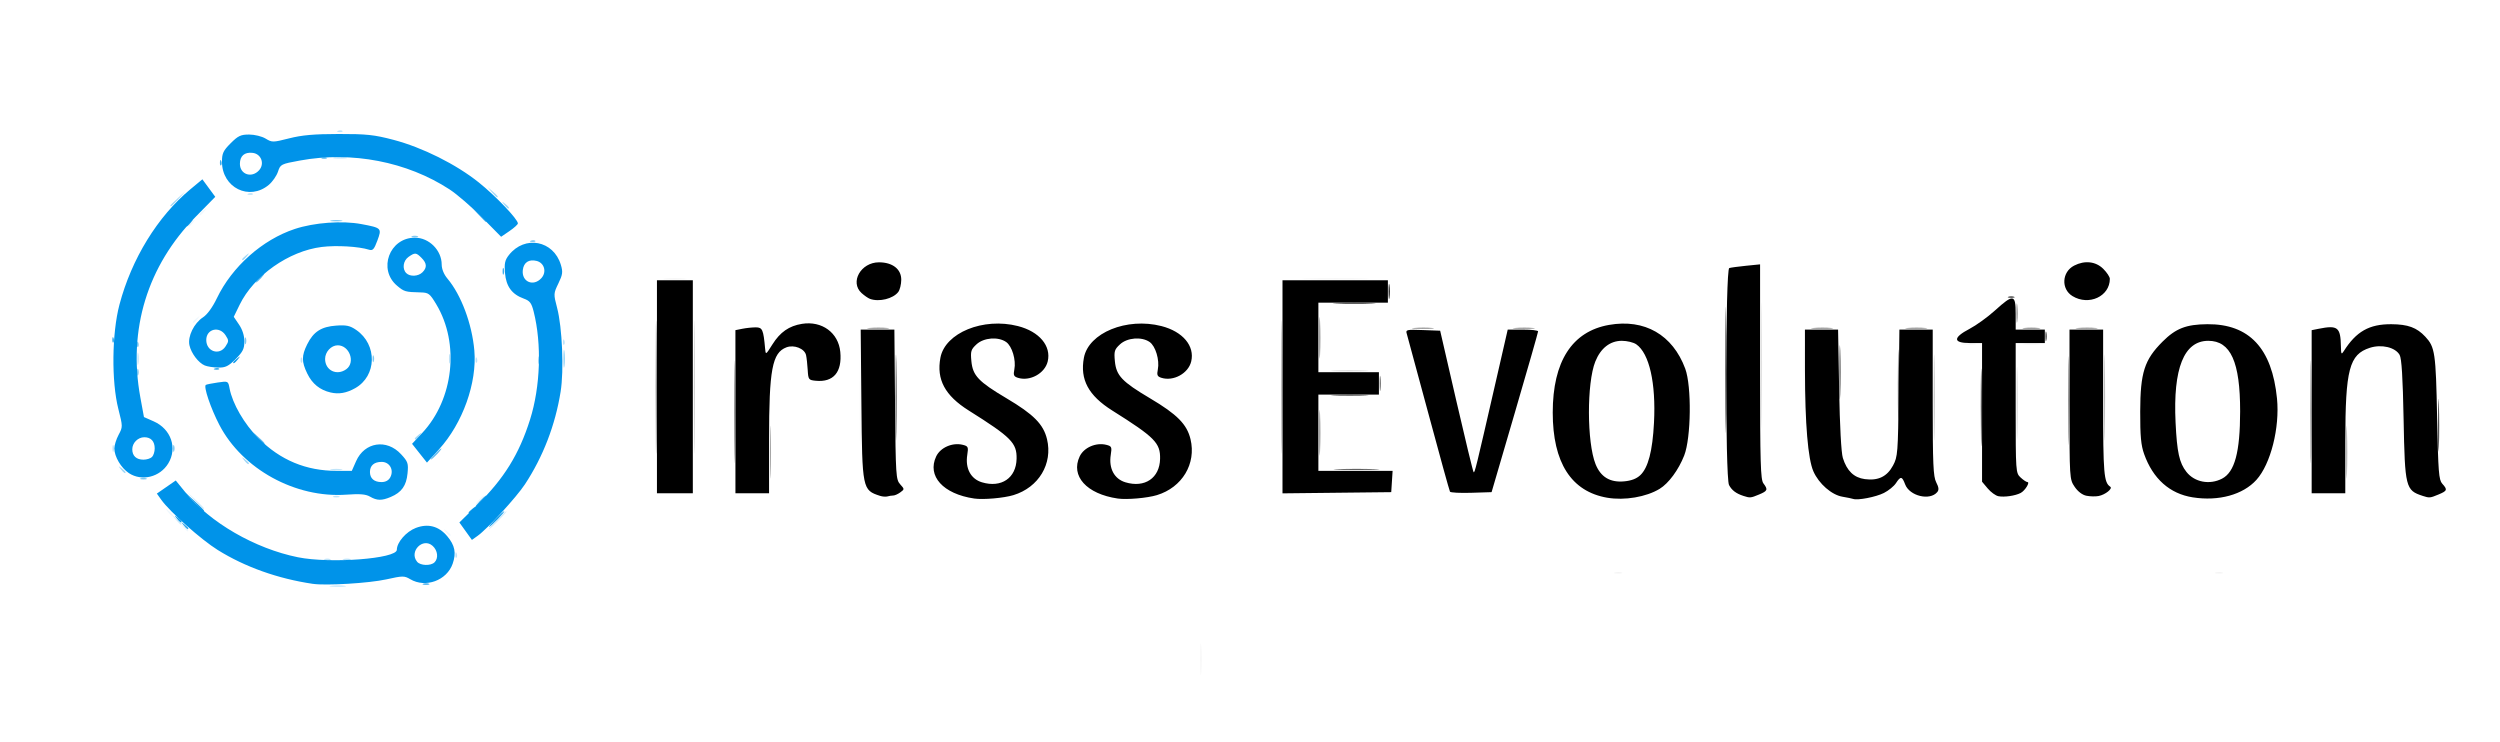 <?xml version="1.0" encoding="UTF-8" standalone="no"?>
<!-- Created with Inkscape (http://www.inkscape.org/) -->

<svg
   width="295.01mm"
   height="87.577mm"
   viewBox="0 0 295.01 87.577"
   version="1.1"
   id="svg5"
   xml:space="preserve"
   inkscape:version="1.2.2 (1:1.2.2+202212051552+b0a8486541)"
   sodipodi:docname="logo_iriss_evolution.svg"
   xmlns:inkscape="http://www.inkscape.org/namespaces/inkscape"
   xmlns:sodipodi="http://sodipodi.sourceforge.net/DTD/sodipodi-0.dtd"
   xmlns="http://www.w3.org/2000/svg"
   xmlns:svg="http://www.w3.org/2000/svg"><sodipodi:namedview
     id="namedview7"
     pagecolor="#ffffff"
     bordercolor="#000000"
     borderopacity="0.25"
     inkscape:showpageshadow="2"
     inkscape:pageopacity="0.0"
     inkscape:pagecheckerboard="0"
     inkscape:deskcolor="#d1d1d1"
     inkscape:document-units="mm"
     showgrid="false"
     inkscape:zoom="1"
     inkscape:cx="658.5"
     inkscape:cy="216"
     inkscape:window-width="1920"
     inkscape:window-height="1007"
     inkscape:window-x="0"
     inkscape:window-y="0"
     inkscape:window-maximized="1"
     inkscape:current-layer="g179" /><defs
     id="defs2" /><g
     inkscape:label="Layer 1"
     inkscape:groupmode="layer"
     id="layer1"
     transform="translate(-53.616,-104.105)"><g
       id="g179"><path
         style="fill:#f8f8f8;stroke-width:0.265"
         d="m 337.095,154.773 c 2.7e-4,-2.765 0.04,-3.86 0.087,-2.434 0.048,1.426 0.048,3.689 0,5.027 -0.048,1.339 -0.087,0.171 -0.087,-2.593 z"
         id="path317" /><path
         style="fill:#f6f6f6;stroke-width:0.265"
         d="m 155.069,151.333 c 1e-4,-4.657 0.036,-6.524 0.08,-4.151 0.044,2.374 0.044,6.184 -1.9e-4,8.467 -0.044,2.283 -0.08,0.341 -0.08,-4.316 z m 111.383,-3.175 c -2.3e-4,-2.91 0.038,-4.137 0.086,-2.726 0.048,1.411 0.048,3.792 5.3e-4,5.292 -0.047,1.499 -0.086,0.345 -0.086,-2.566 z"
         id="path315" /><path
         id="path313"
         style="fill:#eef7fd;stroke-width:0.265"
         d="m 77.957,128.711 c -0.014,-0.014 -0.121,0.066 -0.331,0.231 -0.255,0.2 -0.463,0.408 -0.463,0.463 0,0.218 0.217,0.077 0.563,-0.363 0.165,-0.21 0.245,-0.317 0.231,-0.331 z m -1.323,1.323 c -0.014,-0.014 -0.121,0.066 -0.331,0.231 -0.255,0.2 -0.463,0.408 -0.463,0.463 0,0.218 0.217,0.077 0.563,-0.363 0.165,-0.21 0.245,-0.317 0.231,-0.331 z m 0.529,11.377 c -0.014,-0.014 -0.121,0.066 -0.331,0.231 -0.255,0.2 -0.463,0.408 -0.463,0.463 0,0.218 0.217,0.077 0.563,-0.363 0.165,-0.21 0.245,-0.317 0.231,-0.331 z m 33.552,21.167 c -0.073,0 -0.348,0.238 -0.611,0.529 -0.263,0.291 -0.42,0.529 -0.347,0.529 0.073,0 0.348,-0.238 0.611,-0.529 0.263,-0.291 0.42,-0.529 0.347,-0.529 z m -37.521,1.587 c -0.014,0.014 0.066,0.121 0.231,0.331 0.346,0.441 0.563,0.581 0.563,0.363 0,-0.055 -0.208,-0.263 -0.463,-0.463 -0.21,-0.165 -0.317,-0.245 -0.331,-0.231 z m 1.852,1.852 c -0.014,0.014 0.066,0.121 0.231,0.331 0.346,0.441 0.563,0.581 0.563,0.363 0,-0.055 -0.208,-0.263 -0.463,-0.463 -0.21,-0.165 -0.317,-0.245 -0.331,-0.231 z m 30.956,0.529 c -0.014,0.014 0.067,0.121 0.231,0.331 0.346,0.441 0.563,0.581 0.563,0.363 0,-0.055 -0.208,-0.263 -0.463,-0.463 -0.21,-0.165 -0.317,-0.245 -0.331,-0.231 z" /><path
         style="fill:#f4f4f4;stroke-width:0.265"
         d="m 195.268,181.892 c 0,-1.673 0.043,-2.358 0.096,-1.521 0.052,0.837 0.052,2.206 0,3.043 -0.052,0.837 -0.096,0.152 -0.096,-1.521 z m 48.919,-10.238 c 0.257,-0.067 0.615,-0.063 0.794,0.01 0.179,0.072 -0.032,0.127 -0.468,0.122 -0.437,-0.005 -0.583,-0.065 -0.326,-0.132 z m 70.908,0 c 0.257,-0.067 0.615,-0.063 0.794,0.01 0.179,0.072 -0.032,0.127 -0.468,0.122 -0.437,-0.005 -0.583,-0.065 -0.326,-0.132 z m -29.903,-26.994 c 0.4,-0.061 1.055,-0.061 1.455,0 0.4,0.061 0.073,0.11 -0.728,0.11 -0.8,0 -1.128,-0.05 -0.728,-0.11 z m 7.276,-0.002 c 0.473,-0.059 1.247,-0.059 1.72,0 0.473,0.059 0.086,0.107 -0.86,0.107 -0.946,0 -1.333,-0.048 -0.86,-0.107 z m -160.338,-7.675 c 0.618,-0.056 1.631,-0.056 2.249,0 0.618,0.056 0.112,0.101 -1.124,0.101 -1.237,0 -1.743,-0.046 -1.124,-0.101 z m 75.951,-0.004 c 1.791,-0.046 4.648,-0.046 6.35,2.7e-4 1.702,0.046 0.236,0.084 -3.256,0.083 -3.493,-1.8e-4 -4.885,-0.038 -3.094,-0.084 z"
         id="path311" /><path
         style="fill:#ceeafa;stroke-width:0.265"
         d="m 112.221,165.488 c 0.568,-0.582 1.093,-1.058 1.166,-1.058 0.073,0 -0.333,0.476 -0.901,1.058 -0.568,0.582 -1.093,1.058 -1.166,1.058 -0.073,0 0.333,-0.476 0.901,-1.058 z m -37.861,-0.066 -0.504,-0.595 0.595,0.504 c 0.559,0.474 0.716,0.687 0.504,0.687 -0.05,0 -0.318,-0.268 -0.595,-0.595 z m 2.26,-2.249 -0.912,-0.992 0.992,0.912 c 0.546,0.501 0.992,0.948 0.992,0.992 0,0.202 -0.224,0.012 -1.073,-0.912 z"
         id="path299" /><path
         style="fill:#bfe4f9;stroke-width:0.265"
         d="m 91.914,170.075 c 0.182,-0.073 0.48,-0.073 0.661,0 0.182,0.073 0.033,0.133 -0.331,0.133 -0.364,0 -0.513,-0.06 -0.331,-0.133 z m 2.254,-0.008 c 0.257,-0.067 0.615,-0.063 0.794,0.01 0.179,0.072 -0.031,0.127 -0.468,0.122 -0.437,-0.005 -0.583,-0.065 -0.326,-0.132 z m -1.46,-10.587 c 0.327,-0.063 0.863,-0.063 1.191,0 0.327,0.063 0.06,0.115 -0.595,0.115 -0.655,0 -0.923,-0.052 -0.595,-0.115 z m 0.81,-39.946 c 0.191,-0.076 0.419,-0.067 0.507,0.021 0.088,0.088 -0.068,0.15 -0.347,0.139 -0.308,-0.013 -0.371,-0.075 -0.16,-0.16 z"
         id="path297" /><path
         style="fill:#bee3f9;stroke-width:0.265"
         d="m 92.713,173.234 c 0.476,-0.059 1.19,-0.058 1.587,0.003 0.398,0.06 0.009,0.109 -0.865,0.107 -0.873,-0.002 -1.198,-0.051 -0.723,-0.11 z m 14.634,-3.667 c 0.013,-0.308 0.075,-0.371 0.16,-0.16 0.076,0.191 0.067,0.419 -0.021,0.507 -0.088,0.088 -0.15,-0.068 -0.139,-0.347 z m -14.375,-6.9 c 0.182,-0.073 0.48,-0.073 0.661,0 0.182,0.073 0.033,0.133 -0.331,0.133 -0.364,0 -0.513,-0.06 -0.331,-0.133 z M 66.887,157.022 c 0,-0.364 0.06,-0.513 0.133,-0.331 0.073,0.182 0.073,0.48 0,0.661 -0.073,0.182 -0.133,0.033 -0.133,-0.331 z m 2.941,-10.583 c 0,-0.655 0.052,-0.923 0.115,-0.595 0.063,0.327 0.063,0.863 0,1.191 -0.063,0.327 -0.115,0.059 -0.115,-0.595 z m 36.766,0 c 0,-0.509 0.054,-0.718 0.121,-0.463 0.067,0.255 0.067,0.671 0,0.926 -0.067,0.255 -0.121,0.046 -0.121,-0.463 z m -17.503,0.11 c 0.013,-0.308 0.075,-0.371 0.16,-0.16 0.076,0.191 0.067,0.419 -0.021,0.507 -0.088,0.088 -0.15,-0.068 -0.139,-0.347 z m 20.638,0 c 0.013,-0.308 0.075,-0.371 0.16,-0.16 0.076,0.191 0.067,0.419 -0.021,0.507 -0.088,0.088 -0.15,-0.068 -0.139,-0.347 z m 10.319,-2.117 c 0.013,-0.308 0.075,-0.371 0.16,-0.16 0.076,0.191 0.067,0.419 -0.021,0.507 -0.088,0.088 -0.15,-0.068 -0.139,-0.347 z m -37.112,-17.489 c 0.191,-0.076 0.419,-0.067 0.507,0.021 0.088,0.088 -0.068,0.15 -0.347,0.139 -0.308,-0.013 -0.371,-0.075 -0.16,-0.16 z m 10.174,-4.242 c 0.402,-0.061 0.997,-0.059 1.323,0.004 0.325,0.063 -0.004,0.113 -0.731,0.111 -0.728,-0.002 -0.994,-0.053 -0.592,-0.114 z"
         id="path295" /><path
         style="fill:#dcdcdc;stroke-width:0.265"
         d="m 261.435,147.232 c 0,-6.621 0.034,-9.33 0.076,-6.019 0.042,3.311 0.042,8.728 0,12.039 -0.042,3.311 -0.076,0.602 -0.076,-6.019 z"
         id="path291" /><path
         style="fill:#dadada;stroke-width:0.265"
         d="m 211.109,147.829 c 0.982,-0.051 2.59,-0.051 3.572,0 0.982,0.051 0.179,0.093 -1.786,0.093 -1.965,0 -2.768,-0.042 -1.786,-0.093 z"
         id="path287" /><path
         style="fill:#d0d0d0;stroke-width:0.265"
         d="m 291.591,151.598 c 1.5e-4,-3.784 0.037,-5.295 0.083,-3.358 0.045,1.937 0.045,5.032 -2.6e-4,6.879 -0.045,1.847 -0.083,0.262 -0.082,-3.521 z"
         id="path279" /><path
         style="fill:#9ed6f6;stroke-width:0.265"
         d="m 67.869,159.469 c -0.329,-0.42 -0.32,-0.429 0.1,-0.1 0.255,0.2 0.463,0.408 0.463,0.463 0,0.218 -0.217,0.078 -0.563,-0.363 z m 14.552,-1.058 c -0.329,-0.42 -0.32,-0.429 0.1,-0.1 0.255,0.2 0.463,0.408 0.463,0.463 0,0.218 -0.217,0.078 -0.563,-0.363 z m 20.142,-2.547 c 0,-0.055 0.208,-0.263 0.463,-0.463 0.42,-0.329 0.429,-0.32 0.1,0.1 -0.346,0.441 -0.563,0.581 -0.563,0.363 z M 82.191,134.697 c 0,-0.055 0.208,-0.263 0.463,-0.463 0.42,-0.329 0.429,-0.32 0.1,0.1 -0.346,0.441 -0.563,0.581 -0.563,0.363 z m 30.922,-6.449 c -0.329,-0.42 -0.32,-0.429 0.1,-0.1 0.441,0.346 0.581,0.563 0.363,0.563 -0.055,0 -0.263,-0.208 -0.463,-0.463 z m -39.389,0.116 c 0,-0.045 0.387,-0.432 0.86,-0.86 l 0.86,-0.777 -0.777,0.86 c -0.724,0.802 -0.943,0.982 -0.943,0.777 z m 37.943,-1.571 -0.504,-0.595 0.595,0.504 c 0.559,0.474 0.716,0.687 0.504,0.687 -0.05,0 -0.318,-0.268 -0.595,-0.595 z"
         id="path275" /><path
         style="fill:#c2c2c2;stroke-width:0.265"
         d="m 135.494,149.745 c 5e-5,-6.985 0.034,-9.805 0.076,-6.266 0.042,3.539 0.042,9.254 -10e-5,12.7 -0.042,3.446 -0.076,0.551 -0.076,-6.434 z"
         id="path263" /><path
         style="fill:#7fc9f3;stroke-width:0.265"
         d="m 116.272,132.499 c 0.191,-0.076 0.419,-0.067 0.507,0.021 0.088,0.088 -0.068,0.15 -0.347,0.139 -0.308,-0.013 -0.371,-0.075 -0.16,-0.16 z m -14.039,-0.524 c 0.182,-0.073 0.48,-0.073 0.661,0 0.182,0.073 0.033,0.133 -0.331,0.133 -0.364,0 -0.513,-0.06 -0.331,-0.133 z m -9.525,-1.864 c 0.327,-0.063 0.863,-0.063 1.191,0 0.327,0.063 0.06,0.115 -0.595,0.115 -0.655,0 -0.923,-0.052 -0.595,-0.115 z"
         id="path259" /><path
         style="fill:#7ec9f3;stroke-width:0.265"
         d="m 70.218,160.55 c 0.182,-0.073 0.48,-0.073 0.661,0 0.182,0.073 0.033,0.133 -0.331,0.133 -0.364,0 -0.513,-0.06 -0.331,-0.133 z m 3.812,-3.529 c 0,-0.364 0.06,-0.513 0.133,-0.331 0.073,0.182 0.073,0.48 0,0.661 -0.073,0.182 -0.133,0.033 -0.133,-0.331 z m -4.233,-8.996 c 0,-0.364 0.06,-0.513 0.133,-0.331 0.073,0.182 0.073,0.48 0,0.661 -0.073,0.182 -0.133,0.033 -0.133,-0.331 z m 50.314,-1.587 c 0,-0.946 0.048,-1.333 0.107,-0.86 0.059,0.473 0.059,1.247 0,1.72 -0.059,0.473 -0.107,0.086 -0.107,-0.86 z m -22.532,0 c 0,-0.364 0.06,-0.513 0.133,-0.331 0.073,0.182 0.073,0.48 0,0.661 -0.073,0.182 -0.133,0.033 -0.133,-0.331 z m -27.802,-1.742 c 0.013,-0.308 0.075,-0.371 0.16,-0.16 0.076,0.191 0.067,0.419 -0.021,0.507 -0.088,0.088 -0.15,-0.068 -0.139,-0.347 z M 82.497,144.321 c 0,-0.364 0.06,-0.513 0.133,-0.331 0.073,0.182 0.073,0.48 0,0.661 -0.073,0.182 -0.133,0.033 -0.133,-0.331 z m 9.169,-21.612 c 0.191,-0.076 0.419,-0.067 0.507,0.021 0.088,0.088 -0.068,0.15 -0.347,0.139 -0.308,-0.013 -0.371,-0.075 -0.16,-0.16 z"
         id="path257" /><path
         style="fill:#b6b6b6;stroke-width:0.265"
         d="m 281.804,151.068 c -1.1e-4,-4.511 0.036,-6.394 0.08,-4.184 0.044,2.21 0.044,5.901 2e-4,8.202 -0.044,2.301 -0.08,0.493 -0.08,-4.018 z"
         id="path251" /><path
         style="fill:#b0b0b0;stroke-width:0.265"
         d="m 301.912,151.068 c -1.1e-4,-4.511 0.036,-6.394 0.08,-4.184 0.044,2.21 0.044,5.901 2e-4,8.202 -0.044,2.301 -0.08,0.493 -0.08,-4.018 z"
         id="path243" /><path
         style="fill:#5fbcf1;stroke-width:0.265"
         d="m 84.023,155.765 -0.641,-0.728 0.728,0.641 c 0.68,0.6 0.849,0.814 0.641,0.814 -0.047,0 -0.375,-0.327 -0.728,-0.728 z"
         id="path241" /><path
         style="fill:#5ebbf1;stroke-width:0.265"
         d="m 104.945,157.683 c 0.342,-0.364 0.681,-0.661 0.754,-0.661 0.073,0 -0.147,0.298 -0.489,0.661 -0.342,0.364 -0.681,0.661 -0.754,0.661 -0.073,0 0.147,-0.298 0.489,-0.661 z M 84.175,136.913 c 0.263,-0.291 0.538,-0.529 0.611,-0.529 0.073,0 -0.083,0.238 -0.347,0.529 -0.263,0.291 -0.538,0.529 -0.611,0.529 -0.073,0 0.083,-0.238 0.347,-0.529 z m 25.913,-7.474 -0.777,-0.86 0.86,0.777 c 0.802,0.724 0.982,0.943 0.777,0.943 -0.045,0 -0.432,-0.387 -0.86,-0.86 z"
         id="path239" /><path
         style="fill:#a6a6a6;stroke-width:0.265"
         d="m 144.478,157.418 c 2.5e-4,-2.765 0.04,-3.86 0.087,-2.434 0.048,1.426 0.047,3.689 -5.3e-4,5.027 -0.048,1.339 -0.087,0.171 -0.087,-2.593 z m 186.002,0 c 2.7e-4,-2.765 0.04,-3.86 0.087,-2.434 0.048,1.426 0.048,3.689 0,5.027 -0.048,1.339 -0.087,0.171 -0.087,-2.593 z"
         id="path235" /><path
         style="fill:#a2a2a2;stroke-width:0.265"
         d="m 204.815,149.745 c 5e-5,-6.985 0.034,-9.805 0.076,-6.266 0.042,3.539 0.042,9.254 -10e-5,12.7 -0.042,3.446 -0.076,0.551 -0.076,-6.434 z"
         id="path227" /><path
         style="fill:#3eaeee;stroke-width:0.265"
         d="m 103.556,172.986 c 0.182,-0.073 0.48,-0.073 0.661,0 0.182,0.073 0.033,0.133 -0.331,0.133 -0.364,0 -0.513,-0.06 -0.331,-0.133 z M 78.966,147.58 c 0.191,-0.076 0.419,-0.067 0.507,0.021 0.088,0.088 -0.068,0.15 -0.347,0.139 -0.308,-0.013 -0.371,-0.075 -0.16,-0.16 z m 38.201,-1.01 c 0.005,-0.437 0.065,-0.583 0.132,-0.326 0.067,0.257 0.063,0.615 -0.01,0.794 -0.072,0.179 -0.127,-0.032 -0.122,-0.468 z m -50.302,-2.403 c 0.013,-0.308 0.075,-0.371 0.16,-0.16 0.076,0.191 0.067,0.419 -0.021,0.507 -0.088,0.088 -0.15,-0.068 -0.139,-0.347 z m 46.058,-8.048 c 0,-0.364 0.06,-0.513 0.133,-0.331 0.073,0.182 0.073,0.48 0,0.661 -0.073,0.182 -0.133,0.033 -0.133,-0.331 z M 79.566,123.265 c 0.013,-0.308 0.075,-0.371 0.16,-0.16 0.076,0.191 0.067,0.419 -0.021,0.507 -0.088,0.088 -0.15,-0.068 -0.139,-0.347 z"
         id="path225" /><path
         style="fill:#2fa8ed;stroke-width:0.265"
         d="m 110.236,163.239 c 0.342,-0.364 0.681,-0.661 0.754,-0.661 0.073,0 -0.147,0.298 -0.489,0.661 -0.342,0.364 -0.681,0.661 -0.754,0.661 -0.073,0 0.147,-0.298 0.489,-0.661 z"
         id="path223" /><path
         style="fill:#2ea7ed;stroke-width:0.265"
         d="m 75.278,166.083 c -0.329,-0.42 -0.32,-0.429 0.1,-0.1 0.255,0.2 0.463,0.408 0.463,0.463 0,0.218 -0.217,0.078 -0.563,-0.363 z m 0.298,-35.356 c 0,-0.055 0.208,-0.263 0.463,-0.463 0.42,-0.329 0.429,-0.32 0.1,0.1 -0.346,0.441 -0.563,0.581 -0.563,0.363 z"
         id="path221" /><path
         style="fill:#8e8e8e;stroke-width:0.265"
         d="m 156.215,142.805 c 0.622,-0.056 1.575,-0.055 2.117,0.002 0.542,0.057 0.033,0.103 -1.131,0.102 -1.164,-0.001 -1.607,-0.048 -0.985,-0.103 z m 64.294,0 c 0.622,-0.056 1.575,-0.055 2.117,0.002 0.542,0.057 0.033,0.103 -1.131,0.102 -1.164,-0.001 -1.607,-0.048 -0.985,-0.103 z m 11.906,0 c 0.622,-0.056 1.575,-0.055 2.117,0.002 0.542,0.057 0.033,0.103 -1.131,0.102 -1.164,-0.001 -1.607,-0.048 -0.985,-0.103 z m 35.19,0 c 0.622,-0.056 1.575,-0.055 2.117,0.002 0.542,0.057 0.033,0.103 -1.131,0.102 -1.164,-0.001 -1.608,-0.048 -0.985,-0.103 z m 11.113,0 c 0.622,-0.056 1.575,-0.055 2.117,0.002 0.542,0.057 0.033,0.103 -1.131,0.102 -1.164,-0.001 -1.608,-0.048 -0.985,-0.103 z m 13.751,0.003 c 0.473,-0.059 1.247,-0.059 1.72,0 0.473,0.059 0.086,0.107 -0.86,0.107 -0.946,0 -1.333,-0.048 -0.86,-0.107 z m 6.357,-0.003 c 0.622,-0.056 1.575,-0.055 2.117,0.002 0.542,0.057 0.033,0.103 -1.131,0.102 -1.164,-0.001 -1.608,-0.048 -0.985,-0.103 z"
         id="path219" /><path
         style="fill:#0f9aea;stroke-width:0.265"
         d="m 108.913,164.595 c 0,-0.055 0.208,-0.263 0.463,-0.463 0.42,-0.329 0.429,-0.32 0.1,0.1 -0.346,0.441 -0.563,0.581 -0.563,0.363 z m -32.424,-1.289 -1.046,-1.124 1.124,1.046 c 0.618,0.575 1.124,1.081 1.124,1.124 0,0.2 -0.23,-1.3e-4 -1.203,-1.046 z"
         id="path217" /><path
         style="fill:#868686;stroke-width:0.265"
         d="m 291.563,141.014 c 10e-4,-1.019 0.049,-1.403 0.106,-0.854 0.057,0.549 0.056,1.382 -0.002,1.852 -0.058,0.47 -0.105,0.021 -0.104,-0.998 z"
         id="path215" /><path
         style="fill:#0e9aea;stroke-width:0.265"
         d="m 112.088,165.356 c 0.494,-0.509 0.957,-0.926 1.03,-0.926 0.073,0 -0.272,0.417 -0.765,0.926 -0.494,0.509 -0.957,0.926 -1.03,0.926 -0.073,0 0.272,-0.417 0.765,-0.926 z m -37.605,-0.066 c -0.329,-0.42 -0.32,-0.429 0.1,-0.1 0.255,0.2 0.463,0.408 0.463,0.463 0,0.218 -0.217,0.078 -0.563,-0.363 z m 6.648,-18.422 c 0,-0.055 0.208,-0.263 0.463,-0.463 0.42,-0.329 0.429,-0.32 0.1,0.1 -0.346,0.441 -0.563,0.581 -0.563,0.363 z"
         id="path213" /><path
         style="fill:#828282;stroke-width:0.265"
         d="m 209.298,155.169 c 0,-2.401 0.04,-3.383 0.089,-2.183 0.049,1.201 0.049,3.165 0,4.366 -0.049,1.201 -0.089,0.218 -0.089,-2.183 z m -0.002,-11.245 c 2.6e-4,-2.183 0.041,-3.041 0.091,-1.906 0.05,1.134 0.049,2.92 -7.9e-4,3.969 -0.05,1.048 -0.091,0.12 -0.09,-2.063 z"
         id="path211" /><path
         style="fill:#808080;stroke-width:0.265"
         d="m 140.254,152.656 c 8e-5,-5.384 0.035,-7.549 0.078,-4.811 0.043,2.738 0.043,7.143 -1.5e-4,9.79 -0.043,2.646 -0.078,0.406 -0.078,-4.978 z m 186.002,0 c 8e-5,-5.384 0.035,-7.549 0.078,-4.811 0.043,2.738 0.043,7.143 -1.6e-4,9.79 -0.043,2.646 -0.078,0.406 -0.078,-4.978 z"
         id="path209" /><path
         style="fill:#0093e9;stroke-width:0.265"
         d="m 90.525,173.001 c -4.108,-0.606 -7.999,-1.992 -11.208,-3.991 -1.974,-1.23 -5.658,-4.507 -6.679,-5.94 l -0.512,-0.72 1.115,-0.773 1.115,-0.773 1.127,1.384 c 2.924,3.59 8.223,6.651 13.286,7.675 3.819,0.773 11.676,0.178 11.676,-0.884 0,-0.874 1.101,-2.141 2.238,-2.575 1.441,-0.55 2.703,-0.218 3.707,0.974 0.909,1.081 1.087,1.975 0.645,3.244 -0.692,1.985 -3.197,2.902 -5.007,1.832 -0.701,-0.414 -0.881,-0.413 -2.819,0.019 -2.026,0.451 -7.109,0.76 -8.685,0.527 z m 14.367,-2.538 c 0.483,-0.483 0.38,-1.396 -0.22,-1.939 -1.156,-1.046 -2.831,0.67 -1.831,1.875 0.384,0.462 1.613,0.5 2.05,0.063 z m 3.672,-3.675 -0.74,-1.029 2.09,-2.053 c 3.177,-3.12 4.96,-5.999 6.249,-10.086 1.228,-3.897 1.395,-8.918 0.425,-12.757 -0.255,-1.008 -0.45,-1.263 -1.167,-1.522 -1.4,-0.506 -2.083,-1.438 -2.213,-3.02 -0.093,-1.14 -0.01,-1.523 0.464,-2.124 1.869,-2.368 5.264,-1.724 6.129,1.162 0.253,0.845 0.213,1.147 -0.294,2.194 -0.575,1.187 -0.578,1.251 -0.153,2.868 0.612,2.327 0.824,7.371 0.417,9.909 -0.632,3.943 -2.07,7.674 -4.211,10.927 -1.008,1.531 -4.434,5.263 -5.582,6.08 l -0.675,0.481 z m 8.939,-29.863 c 0.653,-0.722 0.353,-1.8 -0.565,-2.03 -0.909,-0.228 -1.521,0.175 -1.628,1.07 -0.165,1.391 1.244,2.008 2.192,0.96 z m -20.231,25.782 c -0.496,-0.287 -1.189,-0.345 -2.778,-0.231 -6.008,0.431 -12.274,-3.009 -14.992,-8.231 -1.027,-1.972 -1.897,-4.55 -1.594,-4.723 0.1,-0.057 0.734,-0.184 1.408,-0.282 1.223,-0.177 1.225,-0.176 1.389,0.694 0.338,1.798 1.739,4.215 3.413,5.889 2.582,2.582 5.614,3.845 9.229,3.845 h 1.784 l 0.506,-1.144 c 0.999,-2.258 3.605,-2.661 5.304,-0.82 0.814,0.882 0.88,1.076 0.766,2.261 -0.14,1.454 -0.699,2.241 -1.979,2.782 -1.069,0.452 -1.619,0.443 -2.456,-0.041 z m 2.399,-2.278 c 0.462,-0.863 -0.073,-1.819 -1.018,-1.819 -0.887,0 -1.382,0.426 -1.382,1.191 0,0.76 0.494,1.191 1.367,1.191 0.475,0 0.837,-0.197 1.033,-0.563 z m -30.842,-0.492 c -0.924,-0.608 -1.72,-1.956 -1.72,-2.914 0,-0.368 0.227,-1.093 0.504,-1.61 0.497,-0.928 0.497,-0.969 -0.029,-3.039 -0.827,-3.256 -0.769,-8.926 0.127,-12.316 1.427,-5.402 4.503,-10.409 8.363,-13.611 l 1.424,-1.182 0.76,1.034 0.76,1.034 -2.317,2.358 c -5.693,5.793 -7.993,13.307 -6.523,21.314 l 0.425,2.315 1.156,0.511 c 2.044,0.904 2.818,3.15 1.71,4.966 -0.985,1.616 -3.121,2.141 -4.641,1.141 z m 2.725,-1.908 c 0.175,-0.175 0.318,-0.627 0.318,-1.005 0,-0.844 -0.444,-1.323 -1.225,-1.323 -0.755,0 -1.421,0.666 -1.421,1.421 0,0.781 0.479,1.225 1.323,1.225 0.378,0 0.831,-0.143 1.005,-0.318 z m 31.565,-0.442 -0.878,-1.109 1.197,-1.28 c 3.713,-3.969 4.436,-10.56 1.666,-15.173 -0.776,-1.292 -0.909,-1.392 -1.886,-1.415 -1.76,-0.041 -1.909,-0.084 -2.743,-0.786 -2.29,-1.927 -0.902,-5.672 2.101,-5.672 1.679,0 3.163,1.491 3.163,3.178 0,0.523 0.259,1.155 0.678,1.652 1.621,1.927 2.9,5.343 3.173,8.481 0.333,3.816 -1.375,8.592 -4.174,11.671 l -1.418,1.56 z m 0.351,-21.352 c 0.557,-0.557 0.524,-1.064 -0.113,-1.701 -0.637,-0.637 -0.772,-0.647 -1.529,-0.117 -0.64,0.448 -0.776,1.411 -0.271,1.916 0.445,0.445 1.419,0.395 1.913,-0.098 z m -10.835,14.186 c -1.27,-0.294 -2.175,-1.027 -2.76,-2.234 -0.68,-1.404 -0.681,-2.092 -0.009,-3.449 0.738,-1.49 1.664,-2.088 3.424,-2.211 1.21,-0.085 1.625,0.006 2.366,0.516 2.508,1.726 2.437,5.424 -0.133,6.871 -1.019,0.574 -1.918,0.732 -2.888,0.507 z m 1.851,-2.753 c 1.096,-0.802 0.37,-2.816 -1.015,-2.816 -0.774,0 -1.492,0.774 -1.492,1.61 0,1.358 1.387,2.025 2.507,1.206 z m -16.692,-0.429 c -0.75,-0.303 -1.615,-1.44 -1.825,-2.4 -0.226,-1.027 0.541,-2.599 1.603,-3.288 0.499,-0.323 1.123,-1.182 1.635,-2.249 1.795,-3.736 5.367,-6.912 9.2,-8.179 2.296,-0.759 5.598,-1 7.86,-0.573 2.392,0.451 2.422,0.482 1.877,1.951 -0.384,1.035 -0.545,1.21 -0.986,1.07 -1.21,-0.384 -3.846,-0.537 -5.574,-0.324 -3.886,0.48 -8.02,3.39 -9.691,6.822 l -0.693,1.422 0.626,0.923 c 0.399,0.588 0.626,1.305 0.626,1.976 0,0.87 -0.178,1.231 -1.027,2.08 -0.85,0.85 -1.203,1.024 -2.051,1.01 -0.563,-0.009 -1.275,-0.118 -1.582,-0.243 z m 2.435,-2.254 c 0.401,-0.613 0.401,-0.71 0,-1.323 -0.736,-1.124 -2.273,-0.743 -2.273,0.563 0,1.362 1.541,1.877 2.273,0.76 z M 110.501,129.767 c -1.237,-1.253 -2.963,-2.743 -3.835,-3.312 -5.024,-3.275 -11.532,-4.531 -17.65,-3.408 -2.247,0.412 -2.31,0.444 -2.597,1.315 -0.162,0.491 -0.647,1.189 -1.078,1.552 -2.3,1.935 -5.527,0.345 -5.53,-2.724 -8.46e-4,-0.99 0.146,-1.303 1.026,-2.183 0.88,-0.88 1.192,-1.027 2.183,-1.026 0.645,7.7e-4 1.503,0.212 1.942,0.479 0.76,0.461 0.853,0.46 2.778,-0.03 1.505,-0.383 2.931,-0.509 5.828,-0.514 3.309,-0.005 4.2,0.09 6.482,0.69 3.419,0.9 7.384,2.881 10.069,5.031 2.012,1.611 4.622,4.349 4.61,4.836 -0.003,0.122 -0.45,0.526 -0.992,0.897 l -0.987,0.675 z m -26.319,-5.562 c 0.697,-0.77 0.266,-1.944 -0.756,-2.062 -0.957,-0.11 -1.5,0.359 -1.5,1.295 0,1.251 1.39,1.723 2.256,0.766 z"
         id="path207" /><path
         style="fill:#7a7a7a;stroke-width:0.265"
         d="m 211.109,150.74 c 0.982,-0.051 2.59,-0.051 3.572,0 0.982,0.051 0.179,0.093 -1.786,0.093 -1.965,0 -2.768,-0.042 -1.786,-0.093 z"
         id="path205" /><path
         style="fill:#767676;stroke-width:0.265"
         d="m 297.679,151.333 c 1.1e-4,-4.657 0.036,-6.524 0.08,-4.151 0.044,2.374 0.044,6.184 -1.9e-4,8.467 -0.044,2.283 -0.08,0.341 -0.08,-4.316 z"
         id="path203" /><path
         style="fill:#6e6e6e;stroke-width:0.265"
         d="m 277.568,149.481 c -1.6e-4,-3.638 0.037,-5.163 0.083,-3.389 0.046,1.774 0.046,4.751 2.6e-4,6.615 -0.045,1.864 -0.083,0.412 -0.083,-3.226 z m -61.154,-0.132 c 0,-0.8 0.05,-1.128 0.11,-0.728 0.061,0.4 0.061,1.055 0,1.455 -0.061,0.4 -0.11,0.073 -0.11,-0.728 z"
         id="path201" /><path
         style="fill:#626262;stroke-width:0.265"
         d="m 130.996,149.745 c 5e-5,-6.985 0.034,-9.805 0.076,-6.266 0.042,3.539 0.042,9.254 -1e-4,12.7 -0.042,3.446 -0.076,0.551 -0.076,-6.434 z"
         id="path199" /><path
         style="fill:#606060;stroke-width:0.265"
         d="m 211.373,139.892 c 1.128,-0.05 2.973,-0.05 4.101,0 1.128,0.05 0.205,0.09 -2.051,0.09 -2.256,0 -3.178,-0.041 -2.051,-0.09 z"
         id="path197" /><path
         style="fill:#565656;stroke-width:0.265"
         d="m 211.506,159.47 c 1.201,-0.049 3.165,-0.049 4.366,0 1.201,0.049 0.218,0.089 -2.183,0.089 -2.401,0 -3.383,-0.04 -2.183,-0.089 z"
         id="path195" /><path
         style="fill:#4c4c4c;stroke-width:0.265"
         d="m 290.616,139.119 c 0.182,-0.073 0.48,-0.073 0.661,0 0.182,0.073 0.033,0.133 -0.331,0.133 -0.364,0 -0.513,-0.06 -0.331,-0.133 z"
         id="path193" /><path
         style="fill:#494949;stroke-width:0.265"
         d="m 257.202,147.761 c 0,-6.621 0.034,-9.33 0.076,-6.019 0.042,3.311 0.042,8.728 0,12.039 -0.042,3.311 -0.076,0.602 -0.076,-6.019 z"
         id="path191" /><path
         style="fill:#484848;stroke-width:0.265"
         d="m 294.977,143.792 c 0,-0.509 0.054,-0.718 0.121,-0.463 0.067,0.255 0.067,0.671 0,0.926 -0.067,0.255 -0.121,0.046 -0.121,-0.463 z"
         id="path189" /><path
         style="fill:#303030;stroke-width:0.265"
         d="m 287.359,152.127 c 1.4e-4,-4.075 0.037,-5.704 0.082,-3.622 0.045,2.082 0.045,5.416 -2.4e-4,7.408 -0.045,1.992 -0.082,0.288 -0.081,-3.786 z m -128.057,-1.058 c -1.1e-4,-4.511 0.036,-6.394 0.08,-4.184 0.044,2.21 0.044,5.901 2e-4,8.202 -0.044,2.301 -0.08,0.493 -0.08,-4.018 z m 111.383,-3.043 c 0,-2.838 0.039,-3.999 0.086,-2.58 0.048,1.419 0.048,3.741 0,5.159 -0.048,1.419 -0.086,0.258 -0.086,-2.58 z"
         id="path187" /><path
         style="fill:#2e2e2e;stroke-width:0.265"
         d="m 341.328,154.243 c 2.6e-4,-2.765 0.04,-3.86 0.087,-2.434 0.048,1.426 0.048,3.689 0,5.027 -0.048,1.339 -0.087,0.171 -0.087,-2.593 z"
         id="path185" /><path
         style="fill:#1c1c1c;stroke-width:0.265"
         d="m 217.472,138.501 c 0,-0.8 0.05,-1.128 0.11,-0.728 0.061,0.4 0.061,1.055 0,1.455 -0.061,0.4 -0.11,0.073 -0.11,-0.728 z"
         id="path183" /><path
         style="fill:#000000;stroke-width:0.265"
         d="m 168.577,162.933 c -3.674,-0.538 -5.586,-2.656 -4.487,-4.971 0.498,-1.05 1.927,-1.671 3.142,-1.366 0.629,0.158 0.674,0.259 0.528,1.173 -0.257,1.605 0.408,2.853 1.731,3.25 2.286,0.685 4.038,-0.503 4.087,-2.771 0.041,-1.876 -0.617,-2.54 -5.645,-5.701 -2.811,-1.767 -3.826,-3.659 -3.344,-6.229 0.552,-2.943 5.06,-4.783 9.148,-3.736 2.525,0.647 3.955,2.35 3.512,4.181 -0.342,1.411 -2.1,2.373 -3.517,1.923 -0.483,-0.153 -0.553,-0.319 -0.419,-0.987 0.222,-1.108 -0.267,-2.746 -0.965,-3.235 -0.936,-0.656 -2.641,-0.523 -3.499,0.272 -0.656,0.608 -0.719,0.815 -0.605,1.997 0.163,1.697 0.839,2.41 4.147,4.371 3.199,1.896 4.355,3.065 4.778,4.826 0.695,2.897 -0.981,5.691 -3.961,6.6 -1.141,0.348 -3.564,0.559 -4.63,0.403 z m 16.933,0 c -3.674,-0.538 -5.586,-2.656 -4.487,-4.971 0.498,-1.05 1.927,-1.671 3.142,-1.366 0.629,0.158 0.674,0.259 0.528,1.173 -0.257,1.605 0.408,2.853 1.731,3.25 2.286,0.685 4.038,-0.503 4.087,-2.771 0.041,-1.876 -0.617,-2.54 -5.645,-5.701 -2.811,-1.767 -3.826,-3.659 -3.344,-6.229 0.552,-2.943 5.06,-4.783 9.148,-3.736 2.525,0.647 3.955,2.35 3.512,4.181 -0.342,1.411 -2.1,2.373 -3.517,1.923 -0.483,-0.153 -0.553,-0.319 -0.419,-0.987 0.222,-1.108 -0.267,-2.746 -0.965,-3.235 -0.936,-0.656 -2.641,-0.523 -3.499,0.272 -0.656,0.608 -0.719,0.815 -0.605,1.997 0.163,1.697 0.839,2.41 4.147,4.371 3.199,1.896 4.355,3.065 4.778,4.826 0.695,2.897 -0.981,5.691 -3.961,6.6 -1.141,0.348 -3.564,0.559 -4.63,0.403 z m 57.774,-0.093 c -4.253,-0.728 -6.439,-4.141 -6.439,-10.052 0,-6.029 2.277,-9.574 6.644,-10.343 4.194,-0.739 7.506,1.163 8.991,5.162 0.768,2.069 0.696,8.171 -0.122,10.25 -0.671,1.705 -1.838,3.289 -2.9,3.934 -1.582,0.962 -4.139,1.396 -6.173,1.048 z m 3.887,-2.656 c 0.935,-0.878 1.45,-2.848 1.623,-6.205 0.241,-4.669 -0.549,-8.165 -2.089,-9.243 -0.325,-0.228 -1.092,-0.414 -1.703,-0.414 -1.391,0 -2.498,0.865 -3.133,2.446 -1.015,2.529 -0.999,9.54 0.028,12.106 0.606,1.514 1.7,2.179 3.351,2.036 0.854,-0.074 1.479,-0.31 1.923,-0.727 z m 25.122,2.795 c -0.146,-0.051 -0.714,-0.168 -1.262,-0.26 -1.272,-0.213 -2.78,-1.529 -3.426,-2.99 -0.641,-1.45 -0.99,-5.618 -0.996,-11.902 l -0.004,-4.829 h 1.956 1.956 l 0.126,7.078 c 0.077,4.319 0.248,7.464 0.437,8.069 0.479,1.529 1.307,2.325 2.597,2.498 1.571,0.211 2.624,-0.299 3.326,-1.61 0.553,-1.033 0.586,-1.455 0.666,-8.561 l 0.085,-7.474 h 1.966 1.966 v 8.612 c 0,7.292 0.063,8.735 0.413,9.412 0.306,0.592 0.338,0.891 0.121,1.152 -0.868,1.046 -3.268,0.467 -3.789,-0.914 -0.366,-0.97 -0.528,-0.99 -1.085,-0.14 -0.237,0.362 -0.876,0.882 -1.419,1.156 -0.954,0.481 -3.09,0.894 -3.634,0.703 z m 40.084,-0.183 c -2.724,-0.428 -4.703,-2.188 -5.746,-5.113 -0.37,-1.037 -0.47,-2.124 -0.462,-5.027 0.012,-4.594 0.493,-6.093 2.639,-8.24 1.559,-1.559 2.785,-2.035 5.289,-2.054 4.934,-0.037 7.629,2.842 8.214,8.775 0.339,3.441 -0.747,7.731 -2.427,9.591 -1.589,1.758 -4.452,2.547 -7.506,2.067 z m 3.448,-2.207 c 1.498,-0.774 2.13,-3.125 2.136,-7.934 0.007,-5.841 -1.117,-8.333 -3.757,-8.333 -2.872,0 -4.171,3.243 -3.862,9.643 0.17,3.522 0.442,4.759 1.282,5.826 0.959,1.219 2.735,1.556 4.201,0.798 z m -158.362,2.028 c -2.083,-0.676 -2.105,-0.784 -2.199,-10.821 l -0.082,-8.797 h 1.987 1.987 l 0.079,8.836 c 0.075,8.385 0.106,8.866 0.605,9.417 0.518,0.572 0.519,0.586 0.016,0.953 -0.281,0.205 -0.656,0.373 -0.835,0.373 -0.179,0 -0.483,0.048 -0.677,0.105 -0.194,0.058 -0.591,0.028 -0.882,-0.066 z m 101.865,5.3e-4 c -0.852,-0.277 -1.357,-0.661 -1.681,-1.279 -0.455,-0.868 -0.429,-25.461 0.028,-25.603 0.182,-0.057 1.075,-0.178 1.984,-0.269 l 1.654,-0.166 v 12.663 c 0,10.724 0.059,12.741 0.388,13.176 0.564,0.746 0.506,0.895 -0.512,1.321 -0.988,0.413 -1.06,0.419 -1.861,0.159 z m 30.105,0.042 c -0.322,-0.064 -0.888,-0.474 -1.257,-0.913 l -0.67,-0.797 v -8.182 -8.182 h -1.455 c -1.989,0 -1.997,-0.642 -0.021,-1.675 0.788,-0.412 2.146,-1.394 3.018,-2.183 2.163,-1.957 2.428,-1.911 2.428,0.418 v 1.852 h 1.72 1.72 v 0.794 0.794 h -1.72 -1.72 v 7.663 c 0,7.542 0.009,7.671 0.579,8.202 0.318,0.297 0.68,0.539 0.803,0.539 0.347,0 -0.28,1.017 -0.793,1.286 -0.635,0.333 -1.931,0.522 -2.631,0.383 z m 10.386,-0.054 c -0.487,-0.1 -1.013,-0.502 -1.389,-1.06 -0.601,-0.891 -0.605,-0.967 -0.605,-9.723 v -8.824 h 1.984 1.984 v 8.616 c 0,8.378 0.089,9.431 0.84,9.924 0.327,0.215 -0.58,0.943 -1.369,1.098 -0.364,0.071 -1.014,0.057 -1.445,-0.032 z m 39.678,0.013 c -2.012,-0.654 -2.094,-0.983 -2.247,-9.036 -0.095,-4.955 -0.232,-7.183 -0.469,-7.597 -0.514,-0.9 -2.131,-1.284 -3.517,-0.837 -2.425,0.783 -2.885,2.537 -2.891,11.014 l -0.004,6.152 h -1.984 -1.984 v -9.624 -9.624 l 0.827,-0.165 c 2.253,-0.451 2.584,-0.188 2.625,2.084 0.017,0.925 0.059,0.995 0.334,0.56 1.47,-2.325 3.007,-3.197 5.607,-3.183 1.973,0.011 3.01,0.391 4.017,1.473 1.144,1.228 1.242,1.899 1.393,9.523 0.129,6.468 0.199,7.374 0.609,7.826 0.641,0.707 0.594,0.839 -0.455,1.277 -0.988,0.413 -1.06,0.419 -1.861,0.159 z M 131.138,149.745 v -12.568 h 2.117 2.117 v 12.568 12.568 h -2.117 -2.117 z m 9.26,2.943 v -9.624 l 0.827,-0.165 c 0.455,-0.091 1.164,-0.165 1.576,-0.165 0.783,0 0.899,0.262 1.1,2.496 0.07,0.774 0.073,0.772 0.862,-0.481 0.917,-1.457 1.964,-2.185 3.493,-2.43 2.356,-0.377 4.3,1.048 4.518,3.31 0.229,2.383 -0.806,3.607 -2.884,3.408 -0.855,-0.082 -0.894,-0.134 -0.961,-1.276 -0.038,-0.655 -0.126,-1.443 -0.195,-1.752 -0.171,-0.769 -1.415,-1.261 -2.318,-0.917 -1.677,0.638 -2.047,2.609 -2.047,10.92 v 6.301 h -1.984 -1.984 z m 64.558,-2.939 v -12.572 h 6.218 6.218 v 1.323 1.323 h -4.101 -4.101 v 4.101 4.101 h 3.572 3.572 v 1.323 1.323 h -3.572 -3.572 v 4.498 4.498 h 4.38 4.38 l -0.081,1.257 -0.081,1.257 -6.416,0.071 -6.416,0.071 z m 19.763,12.374 c -0.068,-0.114 -1.213,-4.256 -2.544,-9.204 -1.331,-4.948 -2.485,-9.209 -2.565,-9.47 -0.132,-0.432 0.037,-0.468 1.903,-0.397 l 2.048,0.078 1.908,8.279 c 1.05,4.553 1.967,8.337 2.038,8.408 0.134,0.134 0.239,-0.296 2.617,-10.668 l 1.41,-6.152 h 1.792 c 0.985,0 1.792,0.095 1.792,0.212 0,0.116 -1.235,4.432 -2.744,9.591 l -2.744,9.38 -2.394,0.076 c -1.317,0.042 -2.449,-0.018 -2.518,-0.132 z m -68.446,-22.752 c -0.218,-0.08 -0.665,-0.389 -0.992,-0.687 -1.407,-1.28 -0.077,-3.624 2.055,-3.624 1.613,0 2.643,0.81 2.632,2.069 -0.005,0.536 -0.163,1.178 -0.352,1.427 -0.612,0.806 -2.267,1.209 -3.343,0.816 z m 141.903,-0.327 c -1.364,-0.832 -1.256,-2.846 0.193,-3.595 1.25,-0.646 2.56,-0.5 3.444,0.385 0.425,0.425 0.773,0.953 0.773,1.173 0,2.071 -2.479,3.216 -4.411,2.037 z"
         id="path181" /></g></g></svg>
